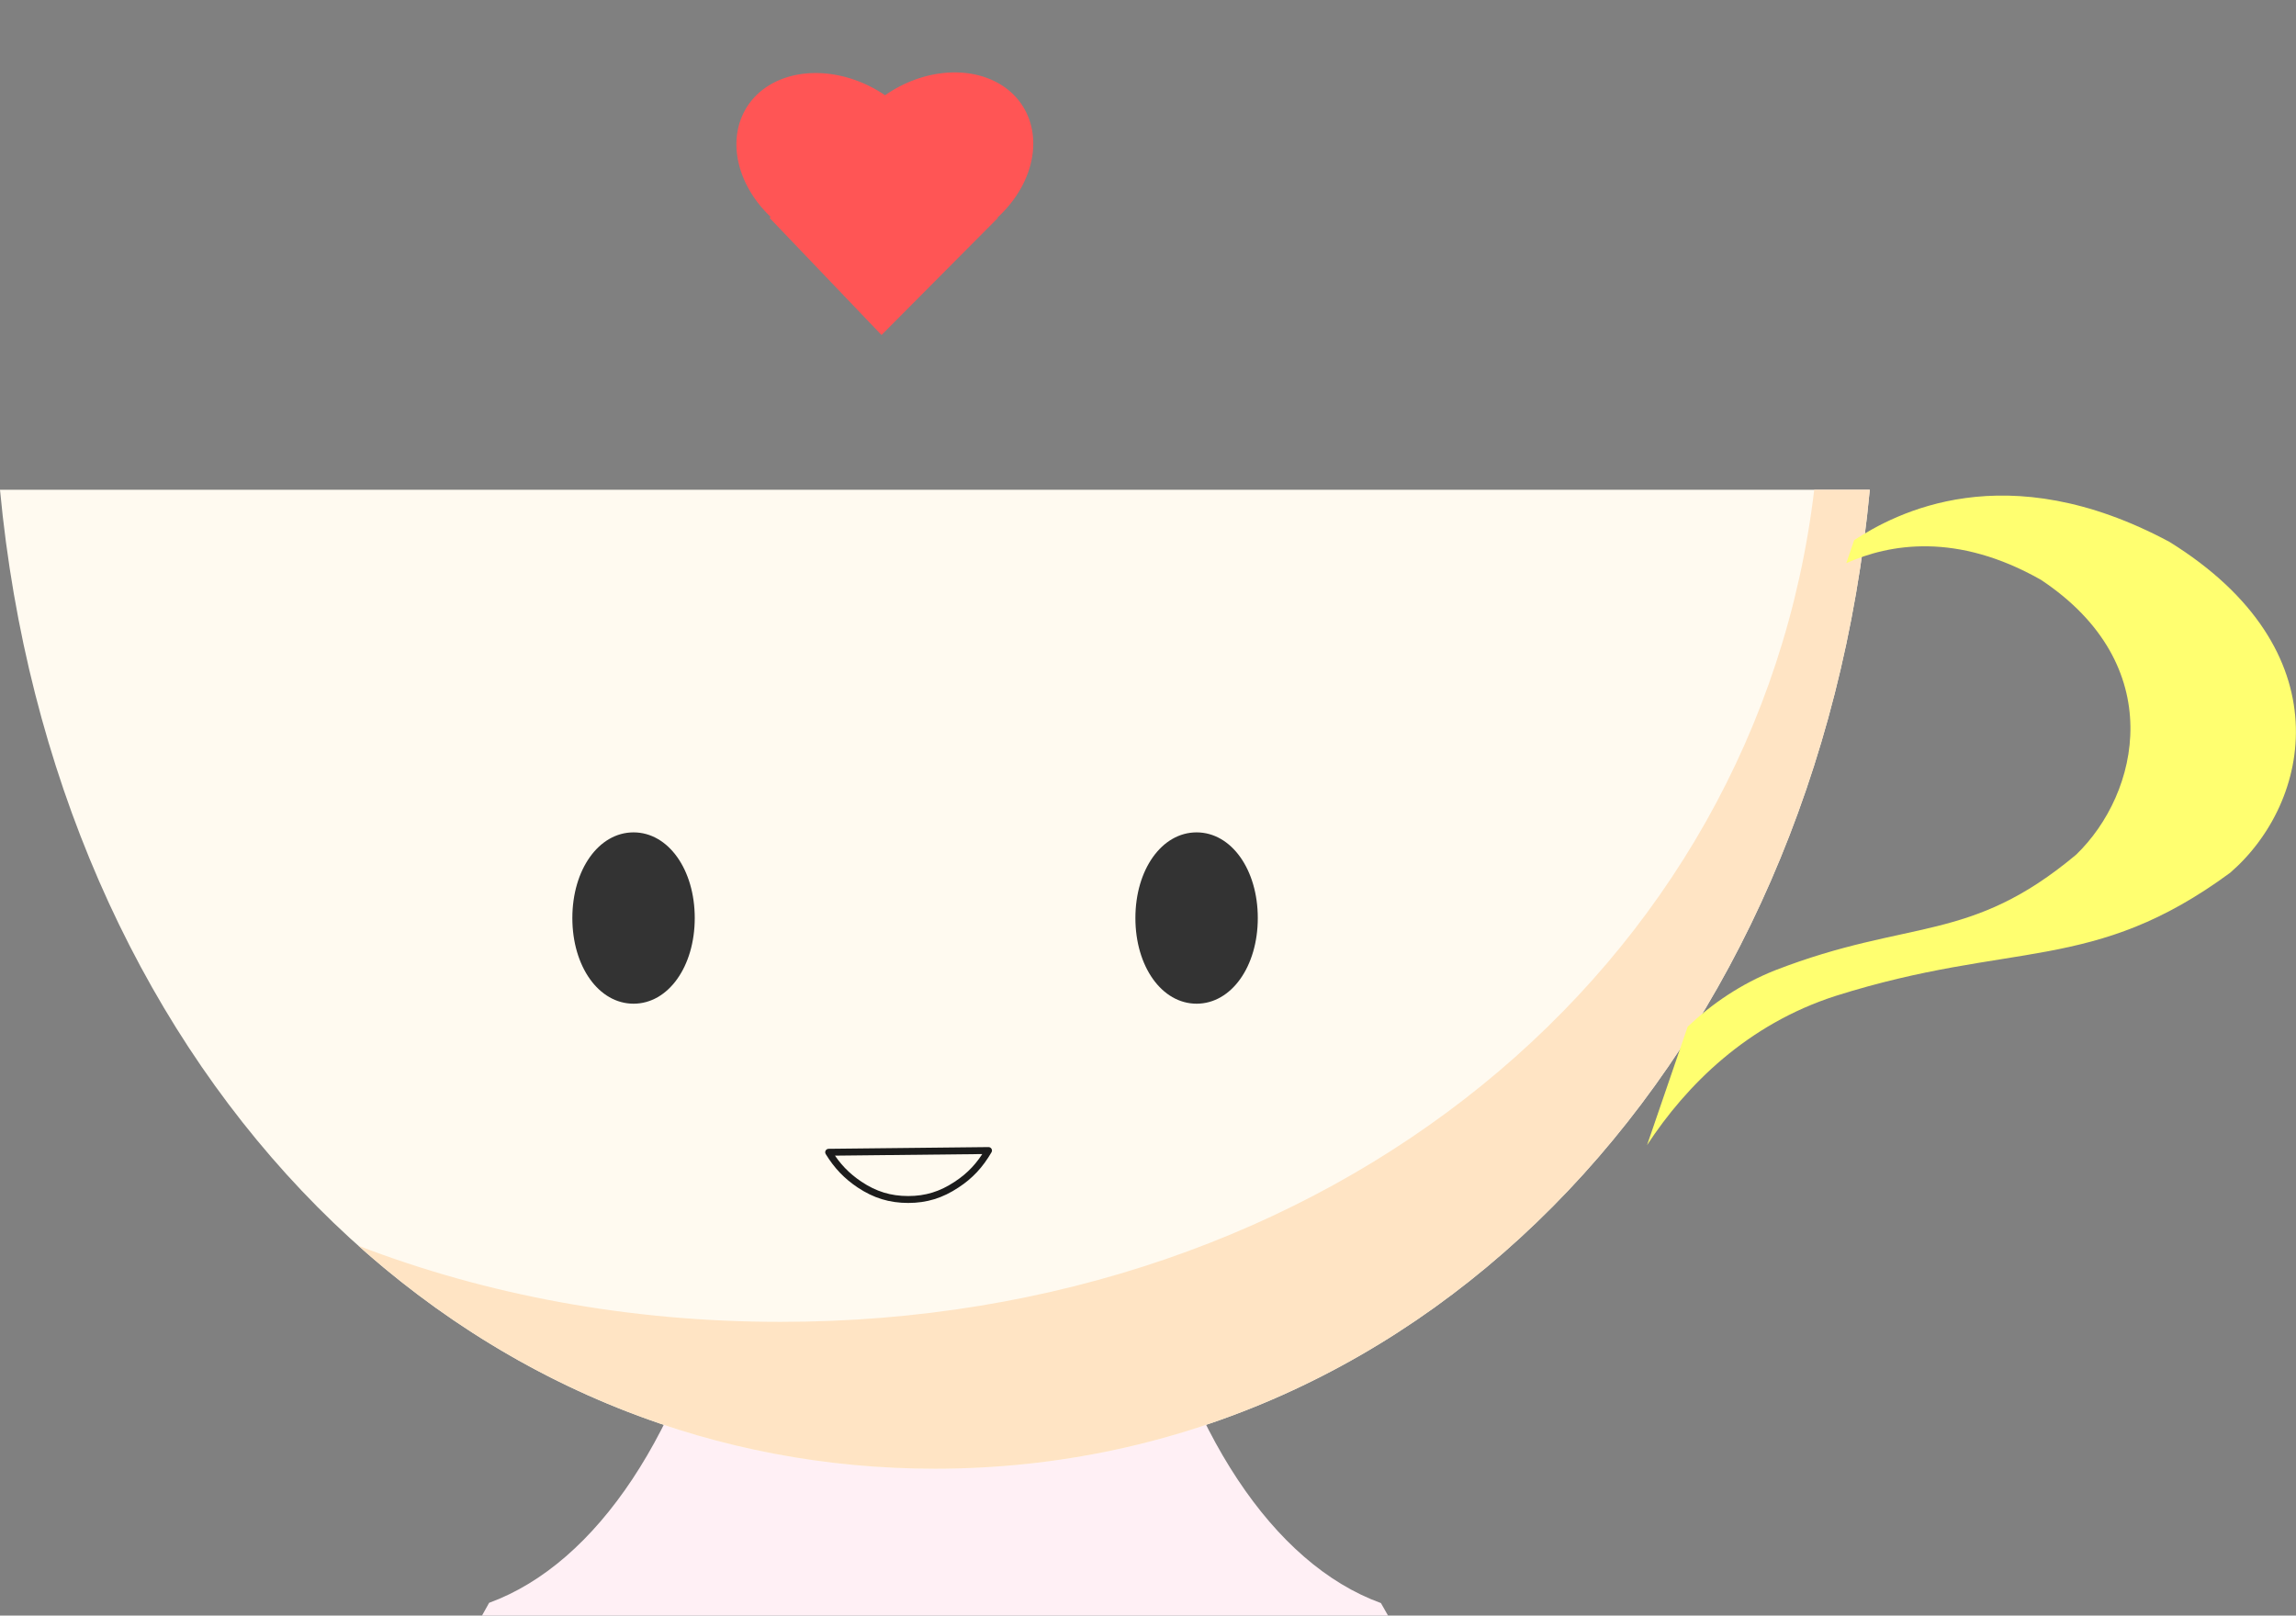 <?xml version="1.0" encoding="UTF-8" standalone="no"?>
<svg
   xmlns:dc="http://purl.org/dc/elements/1.1/"
   xmlns:cc="http://creativecommons.org/ns#"
   xmlns:rdf="http://www.w3.org/1999/02/22-rdf-syntax-ns#"
   xmlns:svg="http://www.w3.org/2000/svg"
   xmlns="http://www.w3.org/2000/svg"
   xmlns:sodipodi="http://sodipodi.sourceforge.net/DTD/sodipodi-0.dtd"
   xmlns:inkscape="http://www.inkscape.org/namespaces/inkscape"
   version="1.2"
   width="93.79mm"
   height="66.01mm"
   viewBox="4500 7299 9379 6601"
   preserveAspectRatio="xMidYMid"
   xml:space="preserve"
   id="cup"
   inkscape:version="0.91 r13725"
   sodipodi:docname="cup3.svg"
   stroke-linejoin="round"
   stroke-width="28.222"
   fill-rule="evenodd"><rect x="4500" y="7299" width="9379" height="6601" fill="#808080" stroke="none"/><defs
     id="defs24" /><sodipodi:namedview
     pagecolor="#ffffff"
     bordercolor="#666666"
     borderopacity="1"
     objecttolerance="10"
     gridtolerance="10"
     guidetolerance="10"
     inkscape:pageopacity="0"
     inkscape:pageshadow="2"
     inkscape:window-width="795"
     inkscape:window-height="480"
     id="namedview22"
     showgrid="false"
     inkscape:zoom="1.0090053"
     inkscape:cx="148.81957"
     inkscape:cy="148.28061"
     inkscape:window-x="0"
     inkscape:window-y="28"
     inkscape:window-maximized="0"
     inkscape:current-layer="cup" /><g
     id="footCup"><path
       style="fill:#fff0f5;stroke:none"
       inkscape:connector-curvature="0"
       id="path3559"
       d="m 9176,12400 c 168,745 522,1288 965,1449 l 29,51 -3701,0 29,-52 c 443,-162 797,-704 964,-1448 l 1714,0 z" /></g><g
     id="gCup"
     class="Group"><g
       id="baseCup"><path
         style="fill:#fffaf0;stroke:none"
         inkscape:connector-curvature="0"
         id="path3568"
         d="m 12138,9300 c -217,2305 -1797,4000 -3819,4000 -2022,0 -3602,-1695 -3819,-4000 l 7638,0 z" /></g><g
       id="shadowCup"><path
         style="fill:#ffe4c4;stroke:none"
         inkscape:connector-curvature="0"
         id="path3575"
         d="m 7688,12700 c 2241,0 3990,-1442 4223,-3400 l 227,0 c -217,2305 -1797,4000 -3819,4000 -899,0 -1711,-335 -2355,-911 523,201 1105,311 1724,311 z" /></g></g><g
     id="asa"><path
       style="fill:#ffff70;stroke:none"
       inkscape:connector-curvature="0"
       id="path3582"
       d="m 11750,11264 c 552,-214 795,-108 1231,-473 259,-250 380,-775 -144,-1123 -344,-195 -618,-147 -795,-68 l 32,-94 c 166,-108 617,-353 1288,7 713,442 579,1066 248,1352 -561,413 -888,275 -1611,503 -361,116 -610,364 -771,610 l 166,-484 c 99,-94 218,-175 356,-230 z" /></g><g
     id="leftEye"><path
       style="fill:#333333;stroke:none"
       inkscape:connector-curvature="0"
       d="m 7088,10700 c 142,0 250,152 250,350 0,198 -108,350 -250,350 -142,0 -250,-152 -250,-350 0,-198 108,-350 250,-350 z m -250,0 0,0 z m 501,701 0,0 z"
       id="path13" /></g><g
     id="rightEye"><path
       style="fill:#333333;stroke:none"
       inkscape:connector-curvature="0"
       id="path3390"
       d="m 9388,10700 c 142,0 250,152 250,350 0,198 -108,350 -250,350 -142,0 -250,-152 -250,-350 0,-198 108,-350 250,-350 z m -250,0 0,0 z m 501,701 0,0 z" /></g><g
     id="mouth"><path
       style="fill:none;stroke:#1c1c1c"
       inkscape:connector-curvature="0"
       id="path3603"
       d="m 8538,12000 c -35,60 -75,103 -130,139 -63,42 -125,61 -198,61 -74,0 -136,-19 -199,-61 -52,-35 -91,-75 -126,-132 z" /></g><g
     id="heart"><path
       style="fill:#ff5555"
       d="m 8418.638,7595.305 a 339.042,426.311 58.039 0 0 -303.137,92.899 430.261,340.925 31.309 0 0 -527.654,1.766 430.261,340.925 31.309 0 0 60.004,495.066 l -4.247,4.29 457.348,478.539 475.241,-478.329 -1.491,-1.556 a 339.042,426.311 58.039 0 0 72.068,-495.529 339.042,426.311 58.039 0 0 -228.132,-97.146 z"
       inkscape:connector-curvature="0"
       id="path20" /></g></svg>